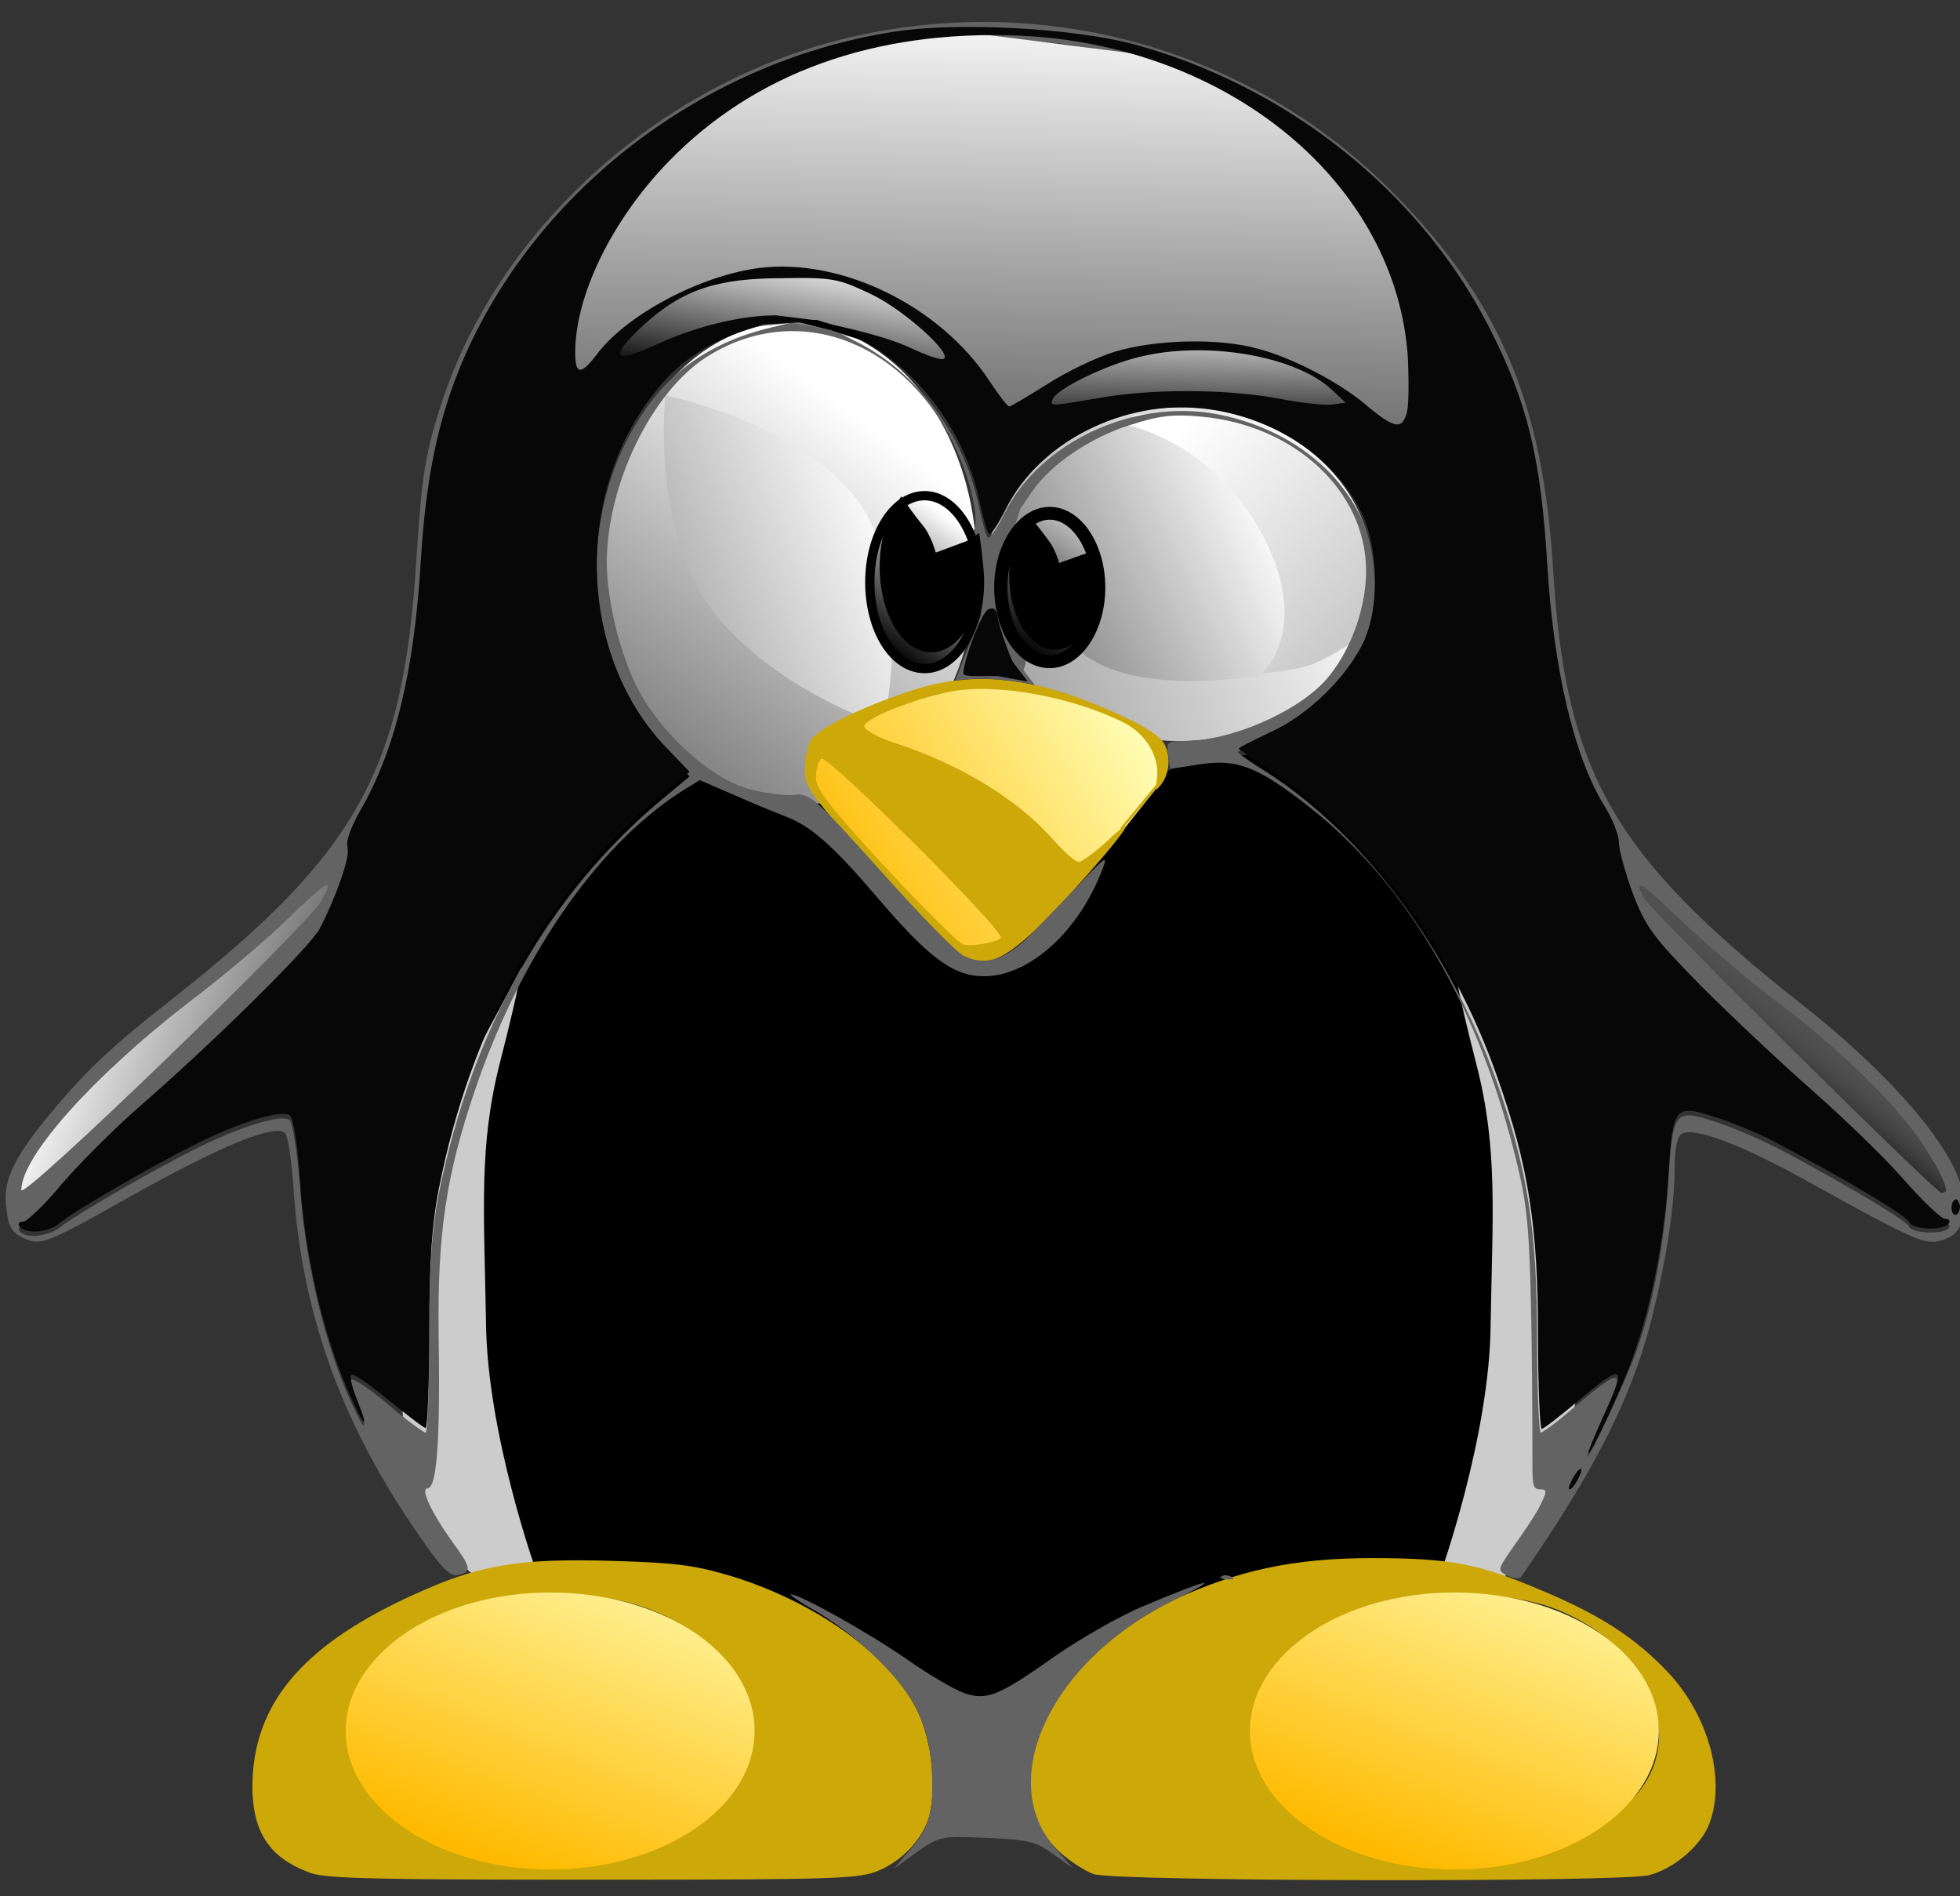 <?xml version="1.0" encoding="utf-8"?>
<!-- Generator: Adobe Illustrator 18.0.0, SVG Export Plug-In . SVG Version: 6.00 Build 0)  -->
<!DOCTYPE svg PUBLIC "-//W3C//DTD SVG 1.1//EN" "http://www.w3.org/Graphics/SVG/1.1/DTD/svg11.dtd">
<svg version="1.1" id="svg2" xmlns:svg="http://www.w3.org/2000/svg"
	 xmlns="http://www.w3.org/2000/svg" xmlns:xlink="http://www.w3.org/1999/xlink" x="0px" y="0px" viewBox="0 0 210.9 204"
	 enable-background="new 0 0 210.9 204" xml:space="preserve">
<rect x="0" y="0" width="210.9" height="204" fill="#333333" stroke="none"/>
<g id="layer1" transform="translate(765.794,-397.171)">
	<path id="path17935" d="M-709.2,567.3c0,0-3-4.4-3.5-5.3c-0.5-1-8.7-31.6-6.7-41.8c2-10.2,2.7-18,4.5-20.2
		c1.7-2.2,11.7-14.3,12.9-15.1c1.2-0.7,6.5-9,9.7-9s26.3,10.2,29.3,9.7c3-0.5,15.9-0.5,16.9-1.2s4.7-3.6,4.7-3.6l3.5-1.9
		c0,0,7.9-0.7,9.4-0.7c1.5,0,10.9,5.3,13.4,8c2.5,2.7,18.1,20.2,17.9,29.4c-0.2,9.2,0,16.5-1,19.2s-3.7,12.2-4.5,14.8
		s-2.2,8.3-2.5,10.5s-3,4.4-4,5.3c-1,1-13.9,2.9-16.4,3.9s-10.2,6.3-12.4,7.3c-2.2,1-7.2,4.4-7.2,4.4s-6.9,6.8-8.4,7.5
		c-1.5,0.7-14.1,3.2-18.6,0.5s-9.4-7.3-11.7-10c-2.2-2.7-7.2-7.8-8.9-9.2C-694.6,568.3-709.2,567.8-709.2,567.3z" 
        class="svgStyle" 
        style="fill-opacity:1;fill-rule:evenodd;stroke:none;stroke-width:1px;stroke-linecap:butt;stroke-linejoin:miter;stroke-opacity:1"/>
	
		<linearGradient id="path6186_1_" gradientUnits="userSpaceOnUse" x1="-549.888" y1="725.113" x2="-517.548" y2="766.297" gradientTransform="matrix(1.66 0 0 -1.567 189.393 1645.468)">
		<stop  offset="0" style="stop-color:#000000"/>
		<stop  offset="1" style="stop-color:#FFFFFF"/>
	</linearGradient>
	<path id="path6186" fill="url(#path6186_1_)" d="M-660.7,457.9c0,14.3-9,26-20,26s-20-11.6-20-26c0,0,0,0,0,0c0-14.3,9-26,20-26
		S-660.7,443.5-660.7,457.9C-660.7,457.9-660.7,457.9-660.7,457.9z"/>
	<path id="path6184" fill="#CCCCCC" d="M-708.1,566.2c0,0-5.3-14.8-5.4-26.8c-0.2-11.9-0.8-18.9,1.5-27.9c2.3-9,2.3-10.2,2.3-10.2
		l-11.9,22.3c0,0-1.8,9.8-2,10.8s1.5,18.7,1.5,18.7l1.8,6.1l4,6.1l2.3,2.1L-708.1,566.2z"/>
	<path id="path4226" fill="#CCCCCC" d="M-610.8,566.5c0,0,5.3-14.8,5.4-26.8c0.2-11.9,0.8-18.9-1.5-27.9c-2.3-9-2.3-10.2-2.3-10.2
		l11.9,22.3c0,0,1.8,9.8,2,10.8s-1.5,18.7-1.5,18.7l-1.8,6.1l-4,6.1l-2.3,2.1L-610.8,566.5z"/>
	
		<linearGradient id="path2253_1_" gradientUnits="userSpaceOnUse" x1="-463.814" y1="722.428" x2="-459.223" y2="728.188" gradientTransform="matrix(1.591 0 0 -1.591 162.552 1662.538)">
		<stop  offset="0" style="stop-color:#000000;stop-opacity:0.72"/>
		<stop  offset="1" style="stop-color:#FFFFFF;stop-opacity:0"/>
	</linearGradient>
	<path id="path2253" fill="url(#path2253_1_)" d="M-589.8,491.6l0.7,2.8l29.9,29.9l2.9,2.4l1.1-0.6l-1.3-3.6l-4.2-5.8l-5.3-5.6
		l-8.9-7.4l-5.7-4.5l-4.9-4.4l-2-2l-0.9-0.7L-589.8,491.6z"/>
	
		<linearGradient id="path10113_1_" gradientUnits="userSpaceOnUse" x1="-531.962" y1="731.753" x2="-474.09" y2="758.958" gradientTransform="matrix(1.778 0 0 -1.904 221.308 1895.168)">
		<stop  offset="0" style="stop-color:#000000"/>
		<stop  offset="1" style="stop-color:#FFFFFF"/>
	</linearGradient>
	<path id="path10113" fill="url(#path10113_1_)" d="M-618.1,458.9c0,9.9-9.3,18-20.8,18c-11.5,0-20.8-8-20.8-17.9c0,0,0,0,0,0
		c0-9.9,9.3-18,20.8-18S-618.1,449-618.1,458.9C-618.1,458.9-618.1,458.9-618.1,458.9z"/>
	
		<linearGradient id="path13048_1_" gradientUnits="userSpaceOnUse" x1="-445.232" y1="702.425" x2="-504.461" y2="765.427" gradientTransform="matrix(1.591 0 0 -1.591 162.552 1662.538)">
		<stop  offset="0" style="stop-color:#000000"/>
		<stop  offset="1" style="stop-color:#FFFFFF"/>
	</linearGradient>
	<path id="path13048" fill="url(#path13048_1_)" d="M-630.9,469.7c0,0,4.4-0.3,6.4-1.1c2-0.8,4.8-2.7,4.8-2.7s4.3-7.7-2-16.8
		c-6.3-9-21.9-7.3-21.9-7.3l-2,1.1L-630.9,469.7z"/>
	
		<linearGradient id="path12067_1_" gradientUnits="userSpaceOnUse" x1="-531.014" y1="743.534" x2="-497.435" y2="760.573" gradientTransform="matrix(1.591 0 0 -1.591 162.552 1662.538)">
		<stop  offset="0" style="stop-color:#000000"/>
		<stop  offset="1" style="stop-color:#FFFFFF"/>
	</linearGradient>
	<path id="path12067" fill="url(#path12067_1_)" d="M-644.6,442.9L-644.6,442.9c0,0,9.2,1.6,14.7,11.9c5.4,10.3-0.3,15-0.3,15
		s-10.9,2.1-17.5-1.3c-6.6-3.4-9.7-14.7-9.7-14.7s0.3-3.7,5.3-6.9C-647.2,443.7-644.4,443.1-644.6,442.9z"/>
	
		<linearGradient id="path7165_1_" gradientUnits="userSpaceOnUse" x1="-569.229" y1="740.31" x2="-523.37" y2="760.551" gradientTransform="matrix(1.591 0 0 -1.591 162.552 1662.538)">
		<stop  offset="0" style="stop-color:#000000"/>
		<stop  offset="1" style="stop-color:#FFFFFF"/>
	</linearGradient>
	<path id="path7165" fill="url(#path7165_1_)" d="M-694.2,439.7c0,0-1.6,14.5,5.1,23.2c6.8,8.7,18.4,12.3,18.4,12.3s3.5-16.1-3-24.4
		C-680,442.6-694.2,439.7-694.2,439.7z"/>
	
		<linearGradient id="path3205_1_" gradientUnits="userSpaceOnUse" x1="-527.226" y1="734.399" x2="-506.629" y2="747.602" gradientTransform="matrix(1.591 0 0 -1.591 162.552 1662.538)">
		<stop  offset="0" style="stop-color:#FFBA00"/>
		<stop  offset="1" style="stop-color:#FFFFBA"/>
	</linearGradient>
	<path id="path3205" fill="url(#path3205_1_)" d="M-677.7,477.3c-0.3,0.1-0.8,1.7-0.8,1.7s-0.3,0.9-0.1,1.5c0.1,0.6,0,1.2,0.3,1.7
		c0.3,0.5,14.9,16.4,14.9,16.4s0.9,1.5,2.6,1.3c1.7-0.2,2.3-0.4,2.8-0.7c0.5-0.3,12.8-12.4,12.8-12.4l4.3-5.4c0,0,0.3-1.3,0.2-2.5
		c-0.1-1.2-2.1-3.1-2.1-3.1s-1.9-1.2-2.4-1.4c-0.5-0.2-8-3.3-12.8-3.5s-12.3,1.8-12.3,1.8L-677.7,477.3z"/>
	<path id="path2227" fill="#CDA809" d="M-732.3,598.7c-4.8-1.7-6.6-4.8-6.3-10.5c0.5-8.3,5.9-14.3,17.4-19.5
		c7-3.2,11.3-3.9,21.3-3.6c7.1,0.2,9,0.5,13,1.7c8.9,2.8,16.3,8.1,19.5,13.8c1.7,3,2.4,8,1.7,11.5c-0.5,2.5-2.7,5.1-5.5,6.3
		c-2.1,0.9-4.2,1-30.6,1C-724.4,599.4-730.6,599.3-732.3,598.7z M-701.6,592.4c11.9-0.6,12.2-0.6,13.7-2c5.1-4.7,3.4-13-3.6-17.8
		c-4.4-3-9.3-4.1-16.2-3.8c-9.5,0.4-16,3.7-19,9.7c-2.4,4.8-1.5,9.9,2.4,13C-722.3,593.3-720.7,593.3-701.6,592.4z M-648.1,598.8
		c-0.9-0.3-2.6-1.4-3.7-2.4c-7.4-6.9-1.1-20.8,12.3-27.1c6.9-3.2,13-4.5,21.3-4.5c8.5,0,11.5,0.6,18.1,3.4
		c6.5,2.7,10.3,5.2,13.8,8.9c4.5,4.8,6.3,11.9,4.3,16.6c-1,2.2-3.7,4.5-6.3,5.2C-591,599.7-645.8,599.6-648.1,598.8z M-591,591.5
		c7.3-6.1,3.4-17.1-7.6-21.3c-4.4-1.7-13.2-2.1-18.1-0.8c-11.8,3.1-17.5,13.7-11,20.6l1.8,1.9l8,0.4c4.4,0.2,11.8,0.4,16.6,0.5
		l8.6,0.1L-591,591.5z M-662.5,500c-0.7-0.4-4.7-4.5-8.9-9.3c-7.1-7.9-7.8-8.8-7.8-10.7c0-1.1,0.3-2.5,0.6-3.1
		c0.7-1.3,5.5-3.7,11.1-5.5c7.1-2.3,14.1-1.3,23.7,3.4c1.1,0.5,2.4,1.4,2.9,1.9c1.1,1.1,1.1,3.5,0.1,4.8c-0.7,0.9-0.7,0.8-0.5-0.6
		c0.3-2.3-1.2-4.8-3.6-6c-5.6-2.8-13.9-4.3-18.7-3.3c-4,0.8-9.2,2.9-9.2,3.7c0,0.4,1.6,1.3,3.6,1.9c7.1,2.4,13.1,6.1,16.9,10.5
		c1.1,1.2,2.2,2.2,2.6,2.2c0.3,0,1.7-1,3.1-2.3c3.7-3.5,1.9-0.8-3.9,5.6C-657,500.3-659.4,501.7-662.5,500z M-658.1,498.1
		c0.6-0.6-18.6-19.7-19.3-19.3c-0.3,0.2-0.6,1.1-0.6,2c0,1.3,1.5,3.2,7.5,9.7c4.1,4.4,7.9,8.2,8.4,8.3
		C-661.2,499-658.7,498.6-658.1,498.1z"/>
	
		<linearGradient id="path6164_1_" gradientUnits="userSpaceOnUse" x1="-554.21" y1="718.019" x2="-579.249" y2="727.415" gradientTransform="matrix(1.591 0 0 -1.591 162.552 1662.538)">
		<stop  offset="0" style="stop-color:#000000"/>
		<stop  offset="1" style="stop-color:#FFFFFF"/>
	</linearGradient>
	<path id="path6164" fill="url(#path6164_1_)" d="M-731.8,492.1c0,0-9.2,8.4-11.9,10.8s-6.3,4.7-10.7,8.8c-4.3,4.1-8.1,8.9-8.4,9.4
		c-0.2,0.5-1.6,2.4-1.5,3.5s-0.3,2.7,0.5,2.4c0.9-0.3,18.1-16.1,19.3-17.4c1.2-1.3,9.6-9.6,11.3-11.4s2.7-3.8,2.7-3.8l0.5-1.8
		l0.1-0.5H-731.8z"/>
	<path id="path2225" fill="#636363" d="M-667.8,596.1c2.1-2.3,2.6-4.6,2.2-9.3c-0.2-2.3-0.8-4.3-1.8-6.2c-1.8-3.3-6.6-7.8-10.8-10.2
		c-1.6-0.9-2.7-1.7-2.5-1.7c1,0,8.5,4.2,12.5,7c2.3,1.6,5,3.2,6.1,3.6c2.5,0.9,3.8,0.3,9.9-4c2.6-1.8,6.9-4.3,9.6-5.4
		c6.9-2.9,8.6-3.3,3.2-0.6c-13.4,6.5-19.5,19.6-12.6,27l1.7,1.9l-2.1-1.5c-1.9-1.4-2.7-1.6-7.2-1.8c-5-0.2-5-0.2-7.5,1.5l-2.5,1.8
		L-667.8,596.1z M-721.5,561.2c-7.7-11.4-11.8-23-12.7-36c-0.2-3-0.6-5.8-0.9-6.1c-1.1-1.1-7,1.4-16.5,6.7
		c-9.2,5.2-9.8,5.4-11.6,4.6c-1.3-0.6-1.7-1.2-1.9-3.2c-0.4-2.9,0.6-5.1,4.2-9.6c4.2-5.1,6.8-7.6,13.7-13
		c19.8-15.6,24.8-24.5,26.2-47.1c0.6-9.2,0.9-11.4,2.8-17.2c6.1-18.4,23-33.8,42.6-38.8c21.6-5.5,44.3,0.7,59.9,16.6
		c11.3,11.5,15.9,22.5,17,40c1.3,22.1,6.4,31,26.5,46.9c10.6,8.3,17.5,16.7,17.7,21.3c0.1,2.7-0.6,3.9-2.7,4.4
		c-1.5,0.4-3.4-0.5-13.5-6.1c-7.6-4.3-13-6.3-14.2-5.4c-0.5,0.4-0.7,1.8-0.7,3.9c0,4.4-1.3,11.9-3,17.9c-2.3,7.9-6.2,15.2-13.5,25.8
		c-0.2,0.3-0.8,0.2-1.5-0.1c-1.1-0.6-1.1-0.6,0.7-3.2c1-1.4,2.3-3.3,2.8-4.3c0.8-1.6,0.8-1.8,0-1.8c-0.7,0-0.8-0.5-0.8-2.3
		c0-1.3,0-7.9-0.1-14.7c-0.2-10.6-0.4-13.2-1.5-17.8c-4-16.9-11.8-30.3-22.4-38.6c-5.6-4.4-7.8-5.2-11.8-4.6l-3.2,0.5l-0.2-1.5
		c-0.2-1.4-0.1-1.5,1.7-1.5c4.9,0,12-3,15.2-6.5c2.6-2.9,4.4-7.6,4.4-11.8c0-8.6-7.7-15.7-17.7-16.6c-3.1-0.3-4.6-0.1-7.7,0.9
		c-4.2,1.3-8.5,4.2-10.5,7.1l-1.3,1.9l-2.3,7.1c1,0.2,5.6-6.4,5.3-6.4c-1.1,0.1-0.8,1.8,0.6,3.5c1.1,1.4,1.4,1.5,2.5,0.9
		c1.5-0.8,1.5-1.1,0-3.1c-0.9-1.2-0.7-1.1,0.8,0.4c4.4,4.4-1.9,8.9-2.9,14.6c0,0.2-3.7-1.7-3.5-1.4c0.2,0.3,0.4,3-2.6,2.7
		c-2.5-0.2-1.5-8-2.6-8c-4.8,0-11.4,3.9-11.4-2.6c0-3.3,0.2-4.4,1.3-6.1c1.2-1.9,2.8-2.7,2.8-1.5c0,0.3,0.6,1.3,1.2,2.3
		c0.7,1,1.3,1.8,1.4,1.9c0.3,0.6,2.9-0.6,2.9-1.3c0-0.6,0.3-0.7,0.9-0.5c1.6,0.6,0.6-5.2-1.7-9.7c-5.7-11.2-17.1-15.1-26.5-9.1
		c-5.9,3.8-10.7,13.7-10.7,22.1c0,4,1.4,9.8,3.3,13.5c2.4,4.7,7.7,9.6,11.8,10.8c1.7,0.5,4,0.8,5,0.7c1.8-0.2,2.2,0.2,9.4,8.2
		c4.1,4.6,8.1,8.7,8.9,9.1c2.4,1.2,4.7,0.4,7.7-2.8c1.5-1.5,3.9-4,5.3-5.5c2.2-2.3,2.5-2.5,2-1.2c-2.5,6.8-7.9,11.7-12.8,11.7
		c-3.3,0-5.9-1.9-11.6-8.6c-4.7-5.5-7.1-7.6-9.8-8.6c-1-0.4-3.5-1.4-5.5-2.3l-3.7-1.6l-2.1,1.3c-9.1,5.9-17.3,17.9-22.1,32.1
		c-3.1,9.1-4,15.4-3.9,25.8c0.2,12.1-0.2,17-1.2,17c-0.8,0,0.5,2.7,2.5,5.5c2.2,3,2.3,3.4,0.9,3.8
		C-717.4,566.9-718.4,565.8-721.5,561.2z M-596,556.3c0.3-0.6,0.5-1.1,0.3-1.1s-0.5,0.5-0.9,1.1c-0.3,0.6-0.5,1.1-0.3,1.1
		S-596.4,556.9-596,556.3z M-589.7,542.5c1.8-5,3-11.8,3.4-17.9c0.5-8,0.6-8.2,5.2-6.7c1.9,0.6,5,2,6.8,2.9
		c8.2,4.4,13.6,7.7,13.9,8.3c0.3,0.8,3.8,0.9,4.3,0.2c0.2-0.3,0-0.5-0.4-0.5c-0.4,0-2.5-2-4.6-4.4c-2.1-2.4-6.6-6.8-9.9-9.6
		c-3.3-2.9-8.7-7.9-11.8-11.1c-5.2-5.3-5.9-6.3-7.3-9.9c-0.8-2.2-1.5-4.7-1.5-5.5c0-0.8-0.7-2.6-1.6-4c-3.2-5.2-5.4-14.4-6.1-25.8
		c-0.7-11.6-2.2-17.6-6.3-25.7c-7.5-14.7-21.7-26-38.3-30.4c-6.5-1.7-19-2.4-25.8-1.3c-19.8,3.1-37.4,16.2-45.6,33.8
		c-3.1,6.6-4.6,13.2-5.2,22.9c-0.7,12.1-2.8,20.7-6.6,27.2c-0.9,1.6-1.5,3.3-1.3,3.7c0.3,0.9-1.2,5.4-3,8.9
		c-1.1,2-11.4,12.2-19.7,19.4c-2.5,2.1-6,5.7-8,8c-1.9,2.2-3.8,4.1-4.2,4.1c-0.4,0-0.6,0.2-0.4,0.5c0.6,0.9,3.1,0.6,4.4-0.4
		c1.4-1.2,10.4-6.4,14.9-8.6c4.9-2.4,9.1-3.6,9.8-2.9c0.3,0.3,0.8,3.6,1.1,7.2c0.5,7.6,2.4,15.8,4.9,21.8c1.8,4.2,2.8,5.4,1.2,1.5
		c-0.5-1.2-0.8-2.4-0.6-2.6c0.2-0.2,2,1,4,2.7c2,1.7,3.8,3,4,3c0.2,0,0.4-4.7,0.4-10.4c0-7.7,0.3-11.6,1-15.2
		c3.6-17.9,11.8-32.3,24-42.5l3-2.5l-2.6-2.7c-9.5-9.9-9.9-27.3-1-38.3c2.8-3.4,6.7-5.8,11.6-7.1l4.1-1l-2.8,0
		c-3.7,0-8.7,1.2-13,3.2c-4.6,2.1-5,1.3-1.2-2.2c4.2-3.8,7.9-5,15-5c5.4,0,6,0.1,9.4,1.7c3.6,1.7,9,6.6,7.8,7
		c-0.3,0.1-1.8-0.4-3.3-1.1c-2.7-1.3-5.2-2.2-8.2-2.8c-1-0.2-0.3,0.3,1.9,1.4c6.6,3.2,11.8,10,13.4,17.7c0.4,1.8,0.8,3.3,1,3.5
		c0.2,0.2,1-1,1.8-2.6c3.8-7.6,13.7-12.3,22.7-10.7c7,1.3,12.7,5.3,15.5,10.8c2,4,2.2,10.3,0.3,14.2c-1.8,3.8-5.8,7.7-9.9,9.6
		c-1.9,0.9-3.5,1.7-3.5,1.8c0,0.1,1.4,1.1,3.2,2.2c10.5,6.8,19.6,19.1,24.6,33.1c3.4,9.6,4.4,16.2,4.4,27.8c0,5.6,0.2,10.1,0.4,10.1
		c0.2,0,2-1.3,3.9-3c5-4.2,5.3-4,2.7,1.7c-0.9,2-1.6,3.7-1.6,3.9C-594.8,554.1-590.7,545.4-589.7,542.5z M-618.4,440.9
		c-2.8-2.5-8.2-5.4-11.9-6.3c-4.2-1.1-11.1-1-15.4,0.3c-2,0.6-5.3,2.2-7.3,3.5c-2,1.3-3.8,2.4-4.1,2.4c-0.2,0-1.2-1.2-2.1-2.7
		c-5.3-8.1-16-13.3-24.8-12.2c-6.2,0.8-14.1,4.9-17.4,9.2c-1.9,2.4-2.4,2.4-2.4-0.1c0-6.2,3.9-14.3,10-20.5
		c9.4-9.6,22.3-14.3,37.6-13.6c22.7,1,40.8,15.9,42,34.7c0.3,4.8-0.1,7.2-1.1,7.2C-615.8,442.9-617.2,442-618.4,440.9z
		 M-648.6,434.5c3.6-1.4,4.4-1.5,11.3-1.6c7.1,0,7.6,0.1,11.8,1.7c2.8,1.1,5.4,1.7,7,1.7l2.6,0v-2.6c0-10.8-10.3-23.3-23.7-28.7
		c-6.7-2.7-11.5-3.5-20.4-3.5c-9.5,0.1-14,1.1-21.8,4.8c-11,5.3-18.7,14.5-20.6,24.6c-0.3,1.3-0.4,2.5-0.3,2.6s1.7-1,3.7-2.4
		c5.7-4.2,9.7-5.7,16-6c4.3-0.2,6.1,0,9.1,0.9c4.4,1.3,9.3,4.4,12.8,7.9c2.4,2.5,2.5,2.5,5.5,2.3
		C-653.9,436.2-650.8,435.4-648.6,434.5z M-652.6,440.2c0.4-1.1,5.5-3.6,9.2-4.5c7.1-1.8,16.7-0.2,20.7,3.4l1.6,1.5l-1.5,0.2
		c-0.8,0.1-3.5-0.2-6-0.7c-5.7-1.1-13.5-1.1-19.1,0C-652.8,440.9-652.9,440.9-652.6,440.2z M-623.2,439.8c-1-0.4-5-3.8-13.7-4
		c-6.5-0.2-10.9,2.5-11.9,3c-1.5,0.7,4.8-0.7,12-0.7S-621.7,440.4-623.2,439.8z M-731.2,494.1c1.4-2.7,0.8-2.3-3.5,1.8
		c-2.3,2.3-7.2,6.4-10.9,9.2c-10.2,7.9-17.9,16.5-17.9,20.1C-763.5,526.5-732.6,496.6-731.2,494.1z M-556.4,525.2c0-1-2-4.5-4.1-7.1
		c-3.3-4.1-8.4-8.9-14.4-13.4c-2.7-2-7.1-5.8-9.8-8.3c-4.7-4.5-5.4-4.9-4.2-2.6c0.7,1.3,31.4,31.7,32,31.7
		C-556.6,525.5-556.4,525.4-556.4,525.2z M-656.8,468.4c-0.4-0.8-1.1-2.5-1.4-3.8c-0.4-1.5-0.8-2.2-1.2-1.9
		c-0.7,0.6-2.1,6.2-1.8,6.8c0.1,0.2,1.4,0.4,2.7,0.4h2.5L-656.8,468.4z M-662.1,464.9c1.1-2.3,1.4-6.6,0.6-7.8
		c-0.3-0.5-0.9-0.5-2.6,0c-1.4,0.4-2.2,0.5-2.3,0.1c-0.5-1.5-2.3-4.2-2.8-4.4c-0.9-0.3-2.3,3.2-2.3,6c0,3.8,4.1,8.3,7.6,8.4
		C-663.5,467.2-662.7,466.2-662.1,464.9z M-648.8,465.5c1-1.9,1.6-4.8,1.2-6.5c-0.3-1.6-0.9-1.7-3.6-0.6c-0.5,0.2-1.3-0.5-2.3-2.2
		c-0.8-1.4-1.7-2.5-2-2.5c-0.9,0-2.2,3.5-2.2,5.9c0,1.8,0.3,2.5,2.3,4.2C-652,467-649.9,467.5-648.8,465.5z M-666.3,434.1
		c-2.8-2-6.3-6.8-17.5-6.3c-5.7,0.3-12.1,5-12.4,5.1c-0.8,0.3,9.2-2.7,14.5-2.7C-673.6,430.3-665.5,434.7-666.3,434.1z
		 M-634.4,566.8c0.2-0.2,0.7-0.2,1.1,0c0.4,0.2,0.3,0.3-0.3,0.3C-634.3,567.1-634.6,566.9-634.4,566.8z"/>
	
		<linearGradient id="path14027_1_" gradientUnits="userSpaceOnUse" x1="-516.743" y1="743.644" x2="-515.15" y2="795.718" gradientTransform="matrix(1.591 0 0 -1.591 162.552 1662.538)">
		<stop  offset="0" style="stop-color:#000000"/>
		<stop  offset="1" style="stop-color:#FFFFFF"/>
	</linearGradient>
	<path id="path14027" fill="url(#path14027_1_)" d="M-706.2,436.8l1.2,1.9l3,0.3c0,0,5.4-2.4,6.5-2.9s11.2-3.8,11.2-3.8l4.9-0.5
		l12.8,4l9.5,7.9l7-1.5l10.9-1.7l11.8,0.5l11.1,3.1c0,0,4.4,0,4.6-0.7c0.2-0.7,1.4-8.6,0.9-10.5c-0.5-1.9-3.2-9.5-4.6-11
		c-1.4-1.5-8.1-7.9-8.8-8.6c-0.7-0.7-8.1-5.8-9.3-6.5s-9.7-3.8-9.7-3.8l-17.4-2.2l-7.7,0.3l-10.5,2.4l-15.3,9.3l-7.4,8.8l-3.5,6.7
		L-706.2,436.8z"/>
	
		<linearGradient id="path15977_1_" gradientUnits="userSpaceOnUse" x1="-530.622" y1="768.387" x2="-528.847" y2="778.378" gradientTransform="matrix(1.591 0 0 -1.591 162.552 1662.538)">
		<stop  offset="0" style="stop-color:#000000"/>
		<stop  offset="1" style="stop-color:#FFFFFF"/>
	</linearGradient>
	<path id="path15977" fill="url(#path15977_1_)" d="M-699.6,436.6l-0.1-1.4l1.4-2.2l3.2-2.6c0,0,3.3-1.8,3.5-1.8
		c0.2-0.1,3.7-1.7,5-1.7s6-0.2,6-0.2s3.7,0.1,4,0.1c0.3,0.1,2.7,0.9,2.7,0.9l4.9,2l5.6,4.6c0,0,0.8,1.4,0.7,1.7
		c-0.1,0.3-0.6,0.9-0.6,0.9s-2-0.4-2.6-0.6c-0.6-0.2-2.5-0.9-2.8-1c-0.2-0.1-2.9-1.5-3.4-1.5c-0.5-0.1-3.7-1-3.7-1l-2.6-0.5
		l-2.4-0.4l-3,0.1l-9.6,2.4l-3.5,1.6l-2,0.7L-699.6,436.6z"/>
	
		<linearGradient id="path16956_1_" gradientUnits="userSpaceOnUse" x1="-502.626" y1="765.26" x2="-502.41" y2="774.59" gradientTransform="matrix(1.591 0 0 -1.591 162.552 1662.538)">
		<stop  offset="0" style="stop-color:#000000"/>
		<stop  offset="1" style="stop-color:#FFFFFF"/>
	</linearGradient>
	<path id="path16956" fill="url(#path16956_1_)" d="M-654.5,442.5c0,0,4.2-0.4,5.5-0.9c1.2-0.4,7.4-1.2,7.8-1.2
		c0.4-0.1,6.8-0.4,8.6,0c1.8,0.4,8.5,1.4,9,1.4s3.2-0.1,3.2-0.1s0.7-1.2,0.4-1.6c-0.3-0.4-1-0.7-1.4-1c-0.4-0.2-3.4-1.8-3.8-2.2
		c-0.5-0.4-5.8-2.1-6.1-2.1s-5.7-0.3-7.1-0.3s-5.1,0.4-5.7,0.7c-0.6,0.2-3.9,1.5-4.5,1.7c-0.6,0.2-2.2,0.9-2.9,1.5
		c-0.6,0.6-1.4,1.5-1.5,1.8C-653.3,440.4-654.3,442.5-654.5,442.5z"/>
	<path id="path9083" fill="#636363" d="M-659.6,461.8l-1.7,4.2l-1.7,4.4c0,0,1.7-0.3,3.6-0.2c1.9,0.1,4.9,0.6,4.9,0.6l-1-1.3
		l-0.8-1.3c0,0-0.9-1.1-1.2-2.2s-0.9-2.7-0.9-2.7l-0.7-1.2L-659.6,461.8z"/>
	<path id="path2223" fill="#070707" d="M-596.6,556.3c0.3-0.6,0.7-1.1,0.9-1.1s0,0.5-0.3,1.1c-0.3,0.6-0.7,1.1-0.9,1.1
		S-596.9,556.9-596.6,556.3z M-594.9,553.5c0-0.2,0.7-1.9,1.6-3.9c2.6-5.7,2.3-5.9-2.7-1.7c-1.9,1.6-3.7,3-3.9,3
		c-0.2,0-0.4-4.6-0.4-10.1c0-11.6-1-18.2-4.4-27.8c-4.9-14-14.1-26.3-24.6-33.1c-1.7-1.1-3.2-2.1-3.2-2.2c0-0.1,1.6-0.9,3.5-1.8
		c4.1-1.9,8.1-5.9,9.9-9.6c1.8-3.9,1.7-10.2-0.3-14.2c-2.8-5.5-8.5-9.5-15.5-10.8c-9-1.6-18.9,3-22.7,10.7c-0.8,1.6-1.6,2.8-1.8,2.6
		c-0.2-0.2-0.6-1.8-1-3.5c-1.6-7.7-6.8-14.5-13.4-17.7c-2.2-1.1-4.9-1.8-3.9-1.6c3,0.6,7.4,1.6,10.1,2.9c1.5,0.7,2.9,1.2,3.3,1.1
		c1.2-0.4-4.2-5.3-7.8-7c-3.4-1.6-4-1.8-9.4-1.7c-7.1,0-10.8,1.2-15,5c-3.8,3.5-3.4,4.3,1.2,2.2c4.3-2,9.2-3.2,13-3.2l4.9,0.6
		l-6.2,0.4c-5,1.3-8.9,3.6-11.6,7.1c-8.9,11-8.4,28.4,1,38.3l2.6,2.7l-3,2.5c-12.3,10.2-20.5,24.6-24,42.5c-0.7,3.6-1,7.5-1,15.2
		c0,5.7-0.2,10.4-0.4,10.4c-0.2,0-2-1.4-4-3c-2-1.7-3.8-2.9-4-2.7c-0.2,0.2,0.1,1.3,0.6,2.6c1.6,4,0.6,2.8-1.2-1.5
		c-2.5-5.9-4.4-14.2-4.9-21.8c-0.2-3.6-0.7-6.9-1.1-7.2c-0.7-0.7-4.9,0.5-9.8,2.9c-4.5,2.2-13.5,7.4-14.9,8.6
		c-1.2,1.1-3.8,1.3-4.4,0.4c-0.2-0.3,0-0.5,0.4-0.5c0.4,0,2.3-1.8,4.2-4.1c1.9-2.2,5.5-5.8,8-8c8.3-7.2,18.6-17.4,19.7-19.4
		c1.8-3.5,3.4-8,3-8.9c-0.2-0.5,0.4-2.1,1.3-3.7c3.8-6.5,5.9-15.1,6.6-27.2c0.6-9.6,2.1-16.2,5.2-22.9c8.3-17.7,25.9-30.7,45.6-33.8
		c6.8-1.1,19.3-0.4,25.8,1.3c16.6,4.5,30.8,15.8,38.3,30.4c4.2,8.2,5.6,14.1,6.3,25.7c0.7,11.3,2.9,20.6,6.1,25.8
		c0.9,1.4,1.6,3.2,1.6,4c0,0.8,0.7,3.3,1.5,5.5c1.4,3.6,2.1,4.6,7.3,9.9c3.2,3.2,8.5,8.2,11.8,11.1c3.3,2.9,7.8,7.2,9.9,9.6
		c2.1,2.4,4.2,4.4,4.6,4.4c0.4,0,0.6,0.2,0.4,0.5c-0.5,0.8-4,0.7-4.3-0.2c-0.3-0.6-5.6-3.9-13.9-8.3c-1.8-1-4.9-2.3-6.8-2.9
		c-4.6-1.5-4.7-1.3-5.2,6.7c-0.4,6.1-1.7,12.9-3.4,17.9C-590.7,545.4-594.8,554.1-594.9,553.5z M-614.4,441.5
		c0.2-0.8,0.2-3.4,0.1-5.8c-1.2-18.8-19.3-33.8-42-34.7c-15.4-0.6-28.3,4-37.6,13.6c-6,6.2-10,14.3-10,20.5c0,2.4,0.6,2.5,2.4,0.1
		c3.3-4.3,11.2-8.4,17.4-9.2c8.9-1.1,19.5,4.1,24.8,12.2c1,1.5,1.9,2.7,2.1,2.7c0.2,0,2-1.1,4.1-2.4c2-1.3,5.3-2.9,7.3-3.5
		c4.3-1.3,11.2-1.5,15.4-0.3c3.8,1,9.1,3.8,11.9,6.3C-615.7,443.3-614.9,443.4-614.4,441.5z M-647.6,440c5.6-1,13.4-1,19.1,0
		c2.5,0.5,5.2,0.8,6,0.7l1.5-0.2l-1.6-1.5c-4-3.6-13.6-5.2-20.7-3.4c-3.7,0.9-8.9,3.5-9.2,4.5C-652.9,440.9-652.8,440.9-647.6,440z
		 M-765.5,526C-765.2,525.9-765.4,526-765.5,526c0,0.2,0.1-0.4,0,0.3C-765.6,527-765.5,526.2-765.5,526z M-555.8,527.1
		c0-0.9,0.6-1.1,0.7-0.7c0.2,0.4,0.3,0.5,0.1,1.1S-555.8,528-555.8,527.1z M-662.1,469.7c-0.3-0.5,1.8-6.7,2.7-7
		c0.9-0.3,0.8,0.4,1.2,1.9c0.4,1.3,1,3,1.4,3.8l1.6,2.1l-3.3-0.6C-659.9,469.9-662,470-662.1,469.7z M-666.4,466.4
		c-2.7-1.1-5.1-4.8-5.1-7.7c0-2.8,1.3-6.3,2.3-6c0.6,0.2,2.3,2.9,2.8,4.4c0.1,0.4,0.9,0.3,2.3-0.1c2.6-0.8,3-0.4,3,3.1
		c0,2.7-1.8,7-2.8,7C-664.3,467.2-665.4,466.9-666.4,466.4z M-652.3,466.2c-0.5-0.2-1.9-1.3-3.2-2.4c-1.9-1.7-2.3-2.4-2.3-4.2
		c0-2.4,1.3-5.9,2.2-5.9c0.3,0,1.2,1.1,2,2.5c1,1.6,1.7,2.4,2.3,2.2c2.8-1,3.3-0.9,3.6,0.6c0.4,1.7-0.2,4.6-1.2,6.5
		C-649.5,466.7-650.6,466.9-652.3,466.2z"/>
	
		<linearGradient id="path8144_1_" gradientUnits="userSpaceOnUse" x1="-509.625" y1="751.832" x2="-503.788" y2="759.259" gradientTransform="matrix(1.79 0 0 -1.591 240.607 1662.538)">
		<stop  offset="0" style="stop-color:#000000"/>
		<stop  offset="1" style="stop-color:#FFFFFF"/>
	</linearGradient>
	<path id="path8144" fill="url(#path8144_1_)" stroke="#000000" d="M-660.4,459.8c0,5.1-2.6,9.3-5.9,9.3c-3.3,0-5.9-4.1-5.9-9.3
		c0,0,0,0,0,0c0-5.1,2.6-9.3,5.9-9.3C-663.1,450.5-660.4,454.6-660.4,459.8C-660.4,459.7-660.4,459.7-660.4,459.8z"/>
	<path id="path10092" stroke="#000000" stroke-width="1.489" d="M-668.8,451.9c-1,1.5-1.6,3.8-1.6,6.3c0,4.6,2.2,8.4,4.8,8.4
		s4.8-3.8,4.8-8.4c0-0.8-0.1-1.7-0.2-2.4l-0.3,0.2l-4.3,1.6c0,0-0.5-2.1-1.3-3.2C-667.3,453.9-668.1,452.9-668.8,451.9z"/>
	<g id="g10107" transform="matrix(1.423,0,0,1.377,-956.364,104.424)">
		
			<linearGradient id="path10103_1_" gradientUnits="userSpaceOnUse" x1="294.127" y1="471.914" x2="299.964" y2="479.341" gradientTransform="matrix(1.601 0 0 -1.377 -261.071 912.109)">
			<stop  offset="0" style="stop-color:#000000"/>
			<stop  offset="1" style="stop-color:#FFFFFF"/>
		</linearGradient>
		<path id="path10103" fill="url(#path10103_1_)" stroke="#000000" d="M217,258.5c0,3.2-1.7,5.8-3.7,5.8c-2.1,0-3.7-2.6-3.7-5.8
			c0,0,0,0,0,0c0-3.2,1.7-5.8,3.7-5.8C215.3,252.7,217,255.3,217,258.5C217,258.5,217,258.5,217,258.5z"/>
		<path id="path10105" stroke="#000000" stroke-width="0.936" d="M211.7,253.6c-0.6,1-1,2.4-1,4c0,2.9,1.4,5.3,3,5.3s3-2.4,3-5.3
			c0-0.5,0-1-0.1-1.5l-0.2,0.1l-2.7,1c0,0-0.3-1.3-0.8-2C212.6,254.8,212.2,254.2,211.7,253.6z"/>
	</g>
	<path id="path15006" d="M-680,431.8l3.6,0.9l3.4,1.1l1.2,0.2l-2.2-1.2l-2.9-0.9l-1-0.3h-1.7L-680,431.8z"/>
	
		<linearGradient id="path22858_1_" gradientUnits="userSpaceOnUse" x1="-541.974" y1="639.562" x2="-534.737" y2="660.112" gradientTransform="matrix(1.735 0 0 -1.891 229.01 1806.943)">
		<stop  offset="0" style="stop-color:#FFBA00"/>
		<stop  offset="1" style="stop-color:#FFFFBA"/>
	</linearGradient>
	<path id="path22858" fill="url(#path22858_1_)" d="M-684.6,583.4c0,8.2-9.8,14.9-22,14.9c-12.1,0-22-6.7-22-14.9
		c0-8.2,9.8-14.9,22-14.9C-694.4,568.5-684.6,575.1-684.6,583.4z"/>
	
		<linearGradient id="path3201_1_" gradientUnits="userSpaceOnUse" x1="-647.953" y1="639.562" x2="-640.716" y2="660.112" gradientTransform="matrix(1.735 0 0 -1.891 510.167 1806.943)">
		<stop  offset="0" style="stop-color:#FFBA00"/>
		<stop  offset="1" style="stop-color:#FFFFBA"/>
	</linearGradient>
	<path id="path3201" fill="url(#path3201_1_)" d="M-587.3,583.4c0,8.2-9.8,14.9-22,14.9c-12.1,0-22-6.7-22-14.9
		c0-8.2,9.8-14.9,22-14.9C-597.1,568.5-587.3,575.1-587.3,583.4z"/>
	<path id="path8112" fill="#CDA809" d="M-645.2,486.2l3.8-4.6l0.3,0.1l-4.2,5L-645.2,486.2z"/>
</g>
</svg>
